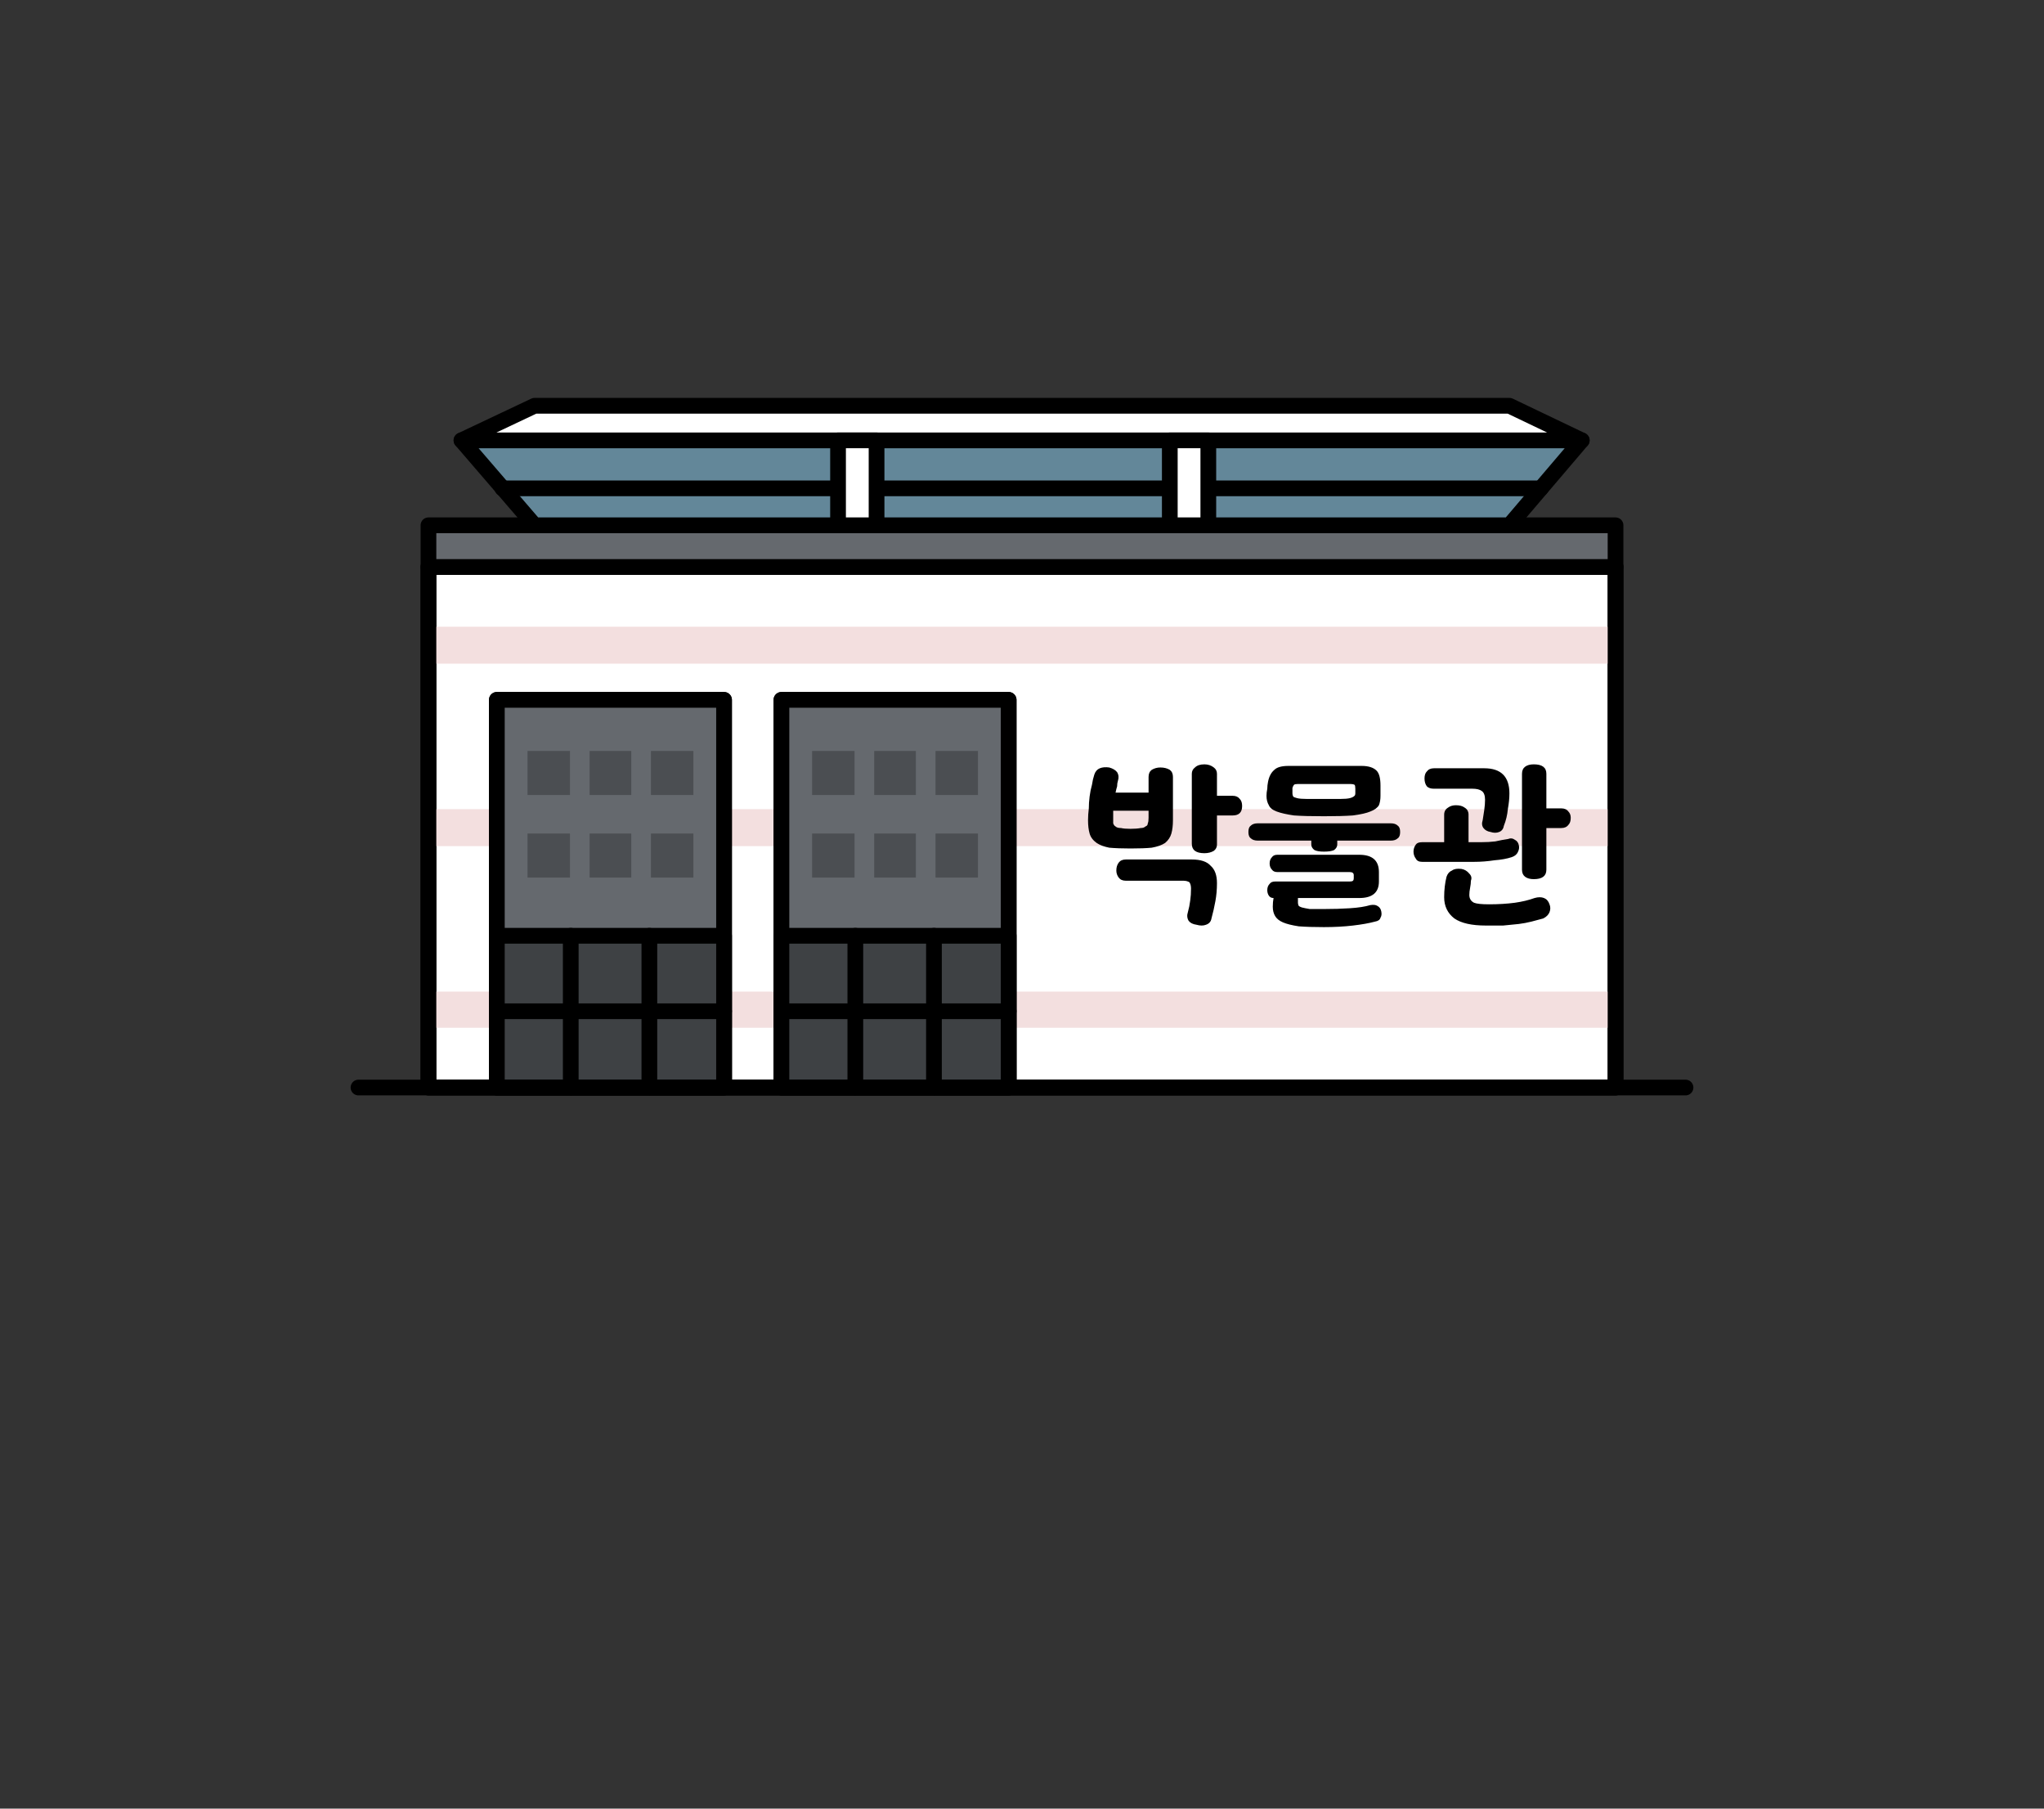 
<svg xmlns="http://www.w3.org/2000/svg" version="1.1" xmlns:xlink="http://www.w3.org/1999/xlink" preserveAspectRatio="none" x="0px" y="0px" width="130px" height="115px" viewBox="0 0 130 115">
<rect x="0" y="0" width="130" height="115" fill="#333333" stroke="none"/>
<defs>
<g id="icon_r_box_02_12_Layer3_0_FILL">
<path fill="#FFFFFF" fill-opacity="0" stroke="none" d="
M 65 -55
L -65 -55 -65 25 65 25 65 -55 Z"/>
</g>

<g id="icon_r_box_02_12_Layer3_1_FILL">
<path fill="#FFFFFF" fill-opacity="0" stroke="none" d="
M 65.05 49.95
L 65.05 24.95 -64.95 24.95 -64.95 49.95 65.05 49.95 Z"/>
</g>

<g id="icon_r_box_02_12_Layer3_2_FILL">
<path fill="#FFFFFF" fill-opacity="0" stroke="none" d="
M 65 -52.85
L 65 -57.85 -65 -57.85 -65 -52.85 65 -52.85 Z"/>
</g>

<g id="icon_r_box_02_12_Layer3_3_FILL">
<path fill="#FFFFFF" fill-opacity="0" stroke="none" d="
M 65 54.95
L 65 49.95 -65 49.95 -65 54.95 65 54.95 Z"/>
</g>

<g id="icon_r_box_02_12_Layer2_0_FILL">
<path fill="#FFFFFF" stroke="none" d="
M 80.45 43.85
L 80.45 10.75 4.95 10.75 4.95 43.85 80.45 43.85 Z"/>
</g>

<g id="icon_r_box_02_12_Layer2_1_FILL">
<path fill="#F3DFDF" stroke="none" d="
M 80.45 16.9
L 80.45 14.55 4.95 14.55 4.95 16.9 80.45 16.9 Z"/>
</g>

<g id="icon_r_box_02_12_Layer2_2_FILL">
<path fill="#F3DFDF" stroke="none" d="
M 80.45 28.5
L 80.45 26.15 4.95 26.15 4.95 28.5 80.45 28.5 Z"/>
</g>

<g id="icon_r_box_02_12_Layer2_3_FILL">
<path fill="#F3DFDF" stroke="none" d="
M 80.45 40.05
L 80.45 37.75 4.95 37.75 4.95 40.05 80.45 40.05 Z"/>
</g>

<g id="icon_r_box_02_12_Layer2_5_MEMBER_0_FILL">
<path fill="#65696E" stroke="none" d="
M 23.75 43.85
L 23.75 19.2 9.3 19.2 9.3 43.85 23.75 43.85 Z"/>
</g>

<g id="icon_r_box_02_12_Layer2_5_MEMBER_1_FILL">
<path fill="#65696E" stroke="none" d="
M 23.75 43.85
L 23.75 19.2 9.3 19.2 9.3 43.85 23.75 43.85 Z"/>
</g>

<g id="icon_r_box_02_12_Layer2_5_MEMBER_2_MEMBER_0_FILL">
<path fill="#4B4E52" stroke="none" d="
M 13.95 25.25
L 13.95 22.45 11.25 22.45 11.25 25.25 13.95 25.25 Z"/>
</g>

<g id="icon_r_box_02_12_Layer2_5_MEMBER_2_MEMBER_1_FILL">
<path fill="#4B4E52" stroke="none" d="
M 17.85 25.25
L 17.85 22.45 15.2 22.45 15.2 25.25 17.85 25.25 Z"/>
</g>

<g id="icon_r_box_02_12_Layer2_5_MEMBER_2_MEMBER_2_FILL">
<path fill="#4B4E52" stroke="none" d="
M 21.8 25.25
L 21.8 22.45 19.1 22.45 19.1 25.25 21.8 25.25 Z"/>
</g>

<g id="icon_r_box_02_12_Layer2_5_MEMBER_3_MEMBER_0_FILL">
<path fill="#4B4E52" stroke="none" d="
M 13.95 30.5
L 13.95 27.7 11.25 27.7 11.25 30.5 13.95 30.5 Z"/>
</g>

<g id="icon_r_box_02_12_Layer2_5_MEMBER_3_MEMBER_1_FILL">
<path fill="#4B4E52" stroke="none" d="
M 17.85 30.5
L 17.85 27.7 15.2 27.7 15.2 30.5 17.85 30.5 Z"/>
</g>

<g id="icon_r_box_02_12_Layer2_5_MEMBER_3_MEMBER_2_FILL">
<path fill="#4B4E52" stroke="none" d="
M 21.8 30.5
L 21.8 27.7 19.1 27.7 19.1 30.5 21.8 30.5 Z"/>
</g>

<g id="icon_r_box_02_12_Layer2_5_MEMBER_4_MEMBER_0_FILL">
<path fill="#3E4144" stroke="none" d="
M 23.75 43.85
L 23.75 34.2 9.3 34.2 9.3 43.85 23.75 43.85 Z"/>
</g>

<g id="icon_r_box_02_12_Layer2_6_MEMBER_0_FILL">
<path fill="#65696E" stroke="none" d="
M 41.85 43.85
L 41.85 19.2 27.4 19.2 27.4 43.85 41.85 43.85 Z"/>
</g>

<g id="icon_r_box_02_12_Layer2_6_MEMBER_1_FILL">
<path fill="#65696E" stroke="none" d="
M 41.85 43.85
L 41.85 19.2 27.4 19.2 27.4 43.85 41.85 43.85 Z"/>
</g>

<g id="icon_r_box_02_12_Layer2_6_MEMBER_2_MEMBER_0_FILL">
<path fill="#4B4E52" stroke="none" d="
M 32.05 25.25
L 32.05 22.45 29.35 22.45 29.35 25.25 32.05 25.25 Z"/>
</g>

<g id="icon_r_box_02_12_Layer2_6_MEMBER_2_MEMBER_1_FILL">
<path fill="#4B4E52" stroke="none" d="
M 35.95 25.25
L 35.95 22.45 33.3 22.45 33.3 25.25 35.95 25.25 Z"/>
</g>

<g id="icon_r_box_02_12_Layer2_6_MEMBER_2_MEMBER_2_FILL">
<path fill="#4B4E52" stroke="none" d="
M 39.9 25.25
L 39.9 22.45 37.2 22.45 37.2 25.25 39.9 25.25 Z"/>
</g>

<g id="icon_r_box_02_12_Layer2_6_MEMBER_3_MEMBER_0_FILL">
<path fill="#4B4E52" stroke="none" d="
M 32.05 30.5
L 32.05 27.7 29.35 27.7 29.35 30.5 32.05 30.5 Z"/>
</g>

<g id="icon_r_box_02_12_Layer2_6_MEMBER_3_MEMBER_1_FILL">
<path fill="#4B4E52" stroke="none" d="
M 35.95 30.5
L 35.95 27.7 33.3 27.7 33.3 30.5 35.95 30.5 Z"/>
</g>

<g id="icon_r_box_02_12_Layer2_6_MEMBER_3_MEMBER_2_FILL">
<path fill="#4B4E52" stroke="none" d="
M 39.9 30.5
L 39.9 27.7 37.2 27.7 37.2 30.5 39.9 30.5 Z"/>
</g>

<g id="icon_r_box_02_12_Layer2_6_MEMBER_4_MEMBER_0_FILL">
<path fill="#3E4144" stroke="none" d="
M 41.85 43.85
L 41.85 34.2 27.4 34.2 27.4 43.85 41.85 43.85 Z"/>
</g>

<g id="icon_r_box_02_12_Layer2_8_FILL">
<path fill="#65696E" stroke="none" d="
M 80.45 10.75
L 80.45 8.1 4.95 8.1 4.95 10.75 80.45 10.75 Z"/>
</g>

<g id="icon_r_box_02_12_Layer2_9_MEMBER_0_MEMBER_0_FILL">
<path fill="#638799" stroke="none" d="
M 73.7 8.1
L 78.3 2.7 7.05 2.7 11.7 8.1 73.7 8.1 Z"/>
</g>

<g id="icon_r_box_02_12_Layer2_9_MEMBER_0_MEMBER_1_FILL">
<path fill="#FFFFFF" stroke="none" d="
M 78.3 2.7
L 73.7 0.5 11.7 0.5 7.05 2.7 78.3 2.7 Z"/>
</g>

<g id="icon_r_box_02_12_Layer2_10_MEMBER_0_FILL">
<path fill="#FFFFFF" stroke="none" d="
M 33.45 8.1
L 33.45 2.7 31 2.7 31 8.1 33.45 8.1 Z"/>
</g>

<g id="icon_r_box_02_12_Layer2_10_MEMBER_1_FILL">
<path fill="#FFFFFF" stroke="none" d="
M 54.55 8.1
L 54.55 2.7 52.1 2.7 52.1 8.1 54.55 8.1 Z"/>
</g>

<g id="icon_r_box_02_12_Layer1_0_FILL">
<path fill="#000000" stroke="none" d="
M 33.35 -10.8
Q 33.35 -11.1 33.15 -11.25 32.95 -11.4 32.55 -11.4 32.2 -11.4 32 -11.25 31.8 -11.1 31.8 -10.8
L 31.8 -4.7
Q 31.8 -4.4 32 -4.25 32.2 -4.1 32.55 -4.1 32.95 -4.1 33.15 -4.25 33.35 -4.4 33.35 -4.7
L 33.35 -7.35 34.3 -7.35
Q 34.6 -7.35 34.75 -7.55 34.9 -7.7 34.9 -8 34.9 -8.25 34.75 -8.4 34.6 -8.6 34.3 -8.6
L 33.35 -8.6 33.35 -10.8
M 28.45 -3.1
Q 28.45 -3.3 28.5 -3.55 28.55 -3.8 28.55 -4 28.65 -4.25 28.45 -4.45 28.25 -4.7 27.95 -4.75 27.55 -4.8 27.35 -4.65 27.1 -4.55 27 -4.25 26.85 -3.65 26.85 -2.95 26.85 -2.1 27.5 -1.6 28.15 -1.15 29.5 -1.15 30.1 -1.15 30.6 -1.15 31.15 -1.2 31.6 -1.25 32 -1.3 32.4 -1.4 32.8 -1.5 33.15 -1.6 33.45 -1.75 33.55 -2 33.65 -2.25 33.55 -2.5 33.45 -2.8 33.2 -2.9 32.95 -3 32.6 -2.9 32.05 -2.7 31.35 -2.6 30.6 -2.5 29.7 -2.5 29 -2.5 28.75 -2.6 28.45 -2.75 28.45 -3.1
M 27.6 -8.8
Q 27.3 -8.8 27.1 -8.65 26.85 -8.5 26.85 -8.2
L 26.85 -6.45 25.45 -6.45
Q 25.15 -6.45 25.05 -6.3 24.9 -6.1 24.9 -5.85 24.9 -5.6 25.05 -5.4 25.15 -5.2 25.45 -5.2
L 28.75 -5.2
Q 29.4 -5.2 30.05 -5.3 30.7 -5.35 31.15 -5.5 31.45 -5.6 31.55 -5.85 31.65 -6.05 31.6 -6.25 31.55 -6.5 31.35 -6.6 31.15 -6.75 30.9 -6.65 30.55 -6.6 30.1 -6.5 29.7 -6.45 29.2 -6.45
L 28.4 -6.45 28.4 -8.2
Q 28.4 -8.5 28.15 -8.65 27.95 -8.8 27.6 -8.8
M 28.65 -9.85
Q 29.05 -9.85 29.25 -9.7 29.45 -9.55 29.45 -9.15 29.45 -8.85 29.4 -8.5 29.35 -8.15 29.3 -7.85 29.2 -7.55 29.35 -7.35 29.5 -7.15 29.8 -7.1 30.1 -7 30.35 -7.1 30.6 -7.2 30.65 -7.5 30.85 -8 30.9 -8.55 31 -9.1 31 -9.55 31 -10.35 30.6 -10.75 30.2 -11.15 29.4 -11.15
L 26.2 -11.15
Q 25.9 -11.15 25.75 -10.95 25.6 -10.8 25.6 -10.5 25.6 -10.2 25.75 -10 25.9 -9.85 26.2 -9.85
L 28.65 -9.85
M 16.1 -3.95
Q 15.85 -3.95 15.75 -3.8 15.6 -3.65 15.6 -3.4 15.6 -3.2 15.7 -3.05 15.8 -2.9 16 -2.9 15.95 -2.65 15.95 -2.35 15.95 -2 16.1 -1.75 16.25 -1.5 16.6 -1.35 16.95 -1.2 17.6 -1.1 18.25 -1.05 19.2 -1.05 20.2 -1.05 21.05 -1.15 21.9 -1.25 22.45 -1.4 22.75 -1.45 22.8 -1.65 22.9 -1.8 22.85 -2.05 22.8 -2.3 22.6 -2.4 22.45 -2.5 22.15 -2.45 21.65 -2.3 20.85 -2.25 20.1 -2.2 19.2 -2.2 18.65 -2.2 18.3 -2.2 18 -2.25 17.8 -2.3 17.65 -2.35 17.6 -2.4 17.55 -2.5 17.55 -2.6 17.55 -2.7 17.55 -2.75 17.55 -2.8 17.55 -2.9
L 21.45 -2.9
Q 22.7 -2.9 22.7 -3.95
L 22.7 -4.55
Q 22.7 -5.65 21.45 -5.65
L 16.25 -5.65
Q 16 -5.65 15.9 -5.5 15.75 -5.35 15.75 -5.1 15.75 -4.85 15.9 -4.7 16 -4.55 16.25 -4.55
L 20.85 -4.55
Q 21.1 -4.55 21.1 -4.35
L 21.1 -4.15
Q 21.1 -4.05 21.05 -4 21 -3.95 20.85 -3.95
L 16.1 -3.95
M 18.4 -6.55
L 18.4 -6.3
Q 18.4 -6.1 18.6 -5.95 18.8 -5.85 19.2 -5.85 19.65 -5.85 19.85 -5.95 20.05 -6.1 20.05 -6.3
L 20.05 -6.55 23.45 -6.55
Q 23.75 -6.55 23.9 -6.7 24.05 -6.8 24.05 -7.1 24.05 -7.4 23.9 -7.5 23.75 -7.65 23.45 -7.65
L 15 -7.65
Q 14.7 -7.65 14.55 -7.5 14.4 -7.4 14.4 -7.1 14.4 -6.8 14.55 -6.7 14.7 -6.55 15 -6.55
L 18.4 -6.55
M 15.6 -9.85
Q 15.55 -9.6 15.55 -9.4 15.55 -9.05 15.7 -8.8 15.8 -8.55 16.2 -8.4 16.6 -8.25 17.3 -8.15 18 -8.1 19.2 -8.1 20.35 -8.1 21.05 -8.15 21.8 -8.25 22.15 -8.4 22.55 -8.55 22.7 -8.8 22.8 -9.05 22.8 -9.4
L 22.8 -10.05
Q 22.8 -10.75 22.55 -11 22.25 -11.3 21.6 -11.3
L 16.95 -11.3
Q 16.3 -11.3 16.05 -11.05 15.75 -10.8 15.65 -10.3 15.6 -10.05 15.6 -9.85
M 17.2 -9.9
Q 17.25 -10.05 17.3 -10.1 17.35 -10.15 17.55 -10.15
L 20.9 -10.15
Q 21.05 -10.15 21.15 -10.1 21.2 -10.05 21.2 -9.85
L 21.2 -9.55
Q 21.2 -9.45 21.15 -9.4 21.05 -9.3 20.85 -9.25 20.65 -9.2 20.25 -9.2 19.85 -9.2 19.2 -9.2 18.5 -9.2 18.1 -9.2 17.7 -9.2 17.5 -9.25 17.3 -9.3 17.25 -9.35 17.2 -9.45 17.2 -9.55 17.2 -9.65 17.2 -9.7 17.2 -9.8 17.2 -9.9
M 11 -11.2
Q 10.8 -11.05 10.8 -10.8
L 10.8 -6.35
Q 10.8 -6.05 11 -5.9 11.2 -5.75 11.6 -5.75 11.95 -5.75 12.2 -5.9 12.4 -6.05 12.4 -6.3
L 12.4 -8.15 13.4 -8.15
Q 13.7 -8.15 13.85 -8.3 14 -8.45 14 -8.75 14 -9.05 13.85 -9.2 13.7 -9.4 13.4 -9.4
L 12.4 -9.4 12.4 -10.8
Q 12.4 -11.05 12.2 -11.2 11.95 -11.4 11.6 -11.4 11.2 -11.4 11 -11.2
M 6.6 -5.35
Q 6.3 -5.35 6.15 -5.15 6 -4.95 6 -4.65 6 -4.4 6.15 -4.2 6.3 -4 6.6 -4
L 10.25 -4
Q 10.5 -4 10.65 -3.9 10.75 -3.75 10.75 -3.5 10.75 -3.1 10.7 -2.75 10.65 -2.35 10.55 -2 10.45 -1.7 10.6 -1.45 10.75 -1.25 11.1 -1.2 11.45 -1.1 11.7 -1.2 12 -1.3 12.05 -1.6 12.2 -2.15 12.3 -2.7 12.4 -3.25 12.4 -3.85 12.4 -4.6 12 -4.95 11.65 -5.35 10.8 -5.35
L 6.6 -5.35
M 9.6 -10.6
Q 9.6 -10.9 9.4 -11.05 9.15 -11.2 8.8 -11.2 8.5 -11.2 8.25 -11.05 8.05 -10.9 8.05 -10.6
L 8.05 -9.6 5.95 -9.6
Q 6 -9.85 6.05 -10 6.05 -10.2 6.1 -10.35 6.2 -10.65 6.05 -10.9 5.9 -11.1 5.55 -11.2 5.2 -11.25 4.95 -11.15 4.7 -11.05 4.6 -10.75 4.5 -10.45 4.45 -10.1 4.35 -9.75 4.3 -9.35 4.25 -8.95 4.25 -8.6 4.2 -8.2 4.2 -7.85 4.2 -7.35 4.3 -7 4.4 -6.65 4.75 -6.4 5.05 -6.2 5.55 -6.1 6.1 -6.05 6.9 -6.05 7.75 -6.05 8.25 -6.1 8.8 -6.2 9.1 -6.4 9.4 -6.65 9.5 -7 9.6 -7.35 9.6 -7.85
L 9.6 -10.6
M 7.55 -7.35
Q 7.3 -7.3 6.9 -7.3 6.5 -7.3 6.3 -7.35 6.05 -7.35 5.95 -7.45 5.85 -7.5 5.8 -7.65 5.8 -7.75 5.8 -8 5.8 -8.1 5.8 -8.2 5.8 -8.3 5.8 -8.45
L 8.05 -8.45 8.05 -8
Q 8.05 -7.75 8 -7.65 8 -7.5 7.85 -7.45 7.75 -7.35 7.55 -7.35 Z"/>
</g>

<path id="icon_r_box_02_12_Layer2_0_1_STROKES" stroke="#000000" stroke-width="1" stroke-linejoin="round" stroke-linecap="round" fill="none" d="
M 80.45 43.85
L 4.95 43.85 4.95 10.75 80.45 10.75 80.45 43.85 Z"/>

<path id="icon_r_box_02_12_Layer2_4_MEMBER_0_1_STROKES" stroke="#000000" stroke-width="1" stroke-linejoin="round" stroke-linecap="round" fill="none" d="
M 0.5 43.85
L 84.9 43.85"/>

<path id="icon_r_box_02_12_Layer2_5_MEMBER_0_1_STROKES" stroke="#000000" stroke-width="1" stroke-linejoin="round" stroke-linecap="round" fill="none" d="
M 23.75 43.85
L 9.3 43.85 9.3 19.2 23.75 19.2 23.75 43.85 Z"/>

<path id="icon_r_box_02_12_Layer2_5_MEMBER_1_1_STROKES" stroke="#000000" stroke-width="1" stroke-linejoin="round" stroke-linecap="round" fill="none" d="
M 23.75 43.85
L 9.3 43.85 9.3 19.2 23.75 19.2 23.75 43.85 Z"/>

<path id="icon_r_box_02_12_Layer2_5_MEMBER_4_MEMBER_0_1_STROKES" stroke="#000000" stroke-width="1" stroke-linejoin="round" stroke-linecap="round" fill="none" d="
M 23.75 43.85
L 9.3 43.85 9.3 34.2 23.75 34.2 23.75 43.85 Z"/>

<path id="icon_r_box_02_12_Layer2_5_MEMBER_4_MEMBER_1_1_STROKES" stroke="#000000" stroke-width="1" stroke-linejoin="round" stroke-linecap="round" fill="none" d="
M 14 34.2
L 14 43.85"/>

<path id="icon_r_box_02_12_Layer2_5_MEMBER_4_MEMBER_2_1_STROKES" stroke="#000000" stroke-width="1" stroke-linejoin="round" stroke-linecap="round" fill="none" d="
M 19 34.2
L 19 43.85"/>

<path id="icon_r_box_02_12_Layer2_5_MEMBER_5_MEMBER_0_1_STROKES" stroke="#000000" stroke-width="1" stroke-linejoin="round" stroke-linecap="round" fill="none" d="
M 9.3 39
L 23.75 39"/>

<path id="icon_r_box_02_12_Layer2_6_MEMBER_0_1_STROKES" stroke="#000000" stroke-width="1" stroke-linejoin="round" stroke-linecap="round" fill="none" d="
M 41.85 43.85
L 27.4 43.85 27.4 19.2 41.85 19.2 41.85 43.85 Z"/>

<path id="icon_r_box_02_12_Layer2_6_MEMBER_1_1_STROKES" stroke="#000000" stroke-width="1" stroke-linejoin="round" stroke-linecap="round" fill="none" d="
M 41.85 43.85
L 27.4 43.85 27.4 19.2 41.85 19.2 41.85 43.85 Z"/>

<path id="icon_r_box_02_12_Layer2_6_MEMBER_4_MEMBER_0_1_STROKES" stroke="#000000" stroke-width="1" stroke-linejoin="round" stroke-linecap="round" fill="none" d="
M 41.85 43.85
L 27.4 43.85 27.4 34.2 41.85 34.2 41.85 43.85 Z"/>

<path id="icon_r_box_02_12_Layer2_6_MEMBER_4_MEMBER_1_1_STROKES" stroke="#000000" stroke-width="1" stroke-linejoin="round" stroke-linecap="round" fill="none" d="
M 32.1 34.2
L 32.1 43.85"/>

<path id="icon_r_box_02_12_Layer2_6_MEMBER_4_MEMBER_2_1_STROKES" stroke="#000000" stroke-width="1" stroke-linejoin="round" stroke-linecap="round" fill="none" d="
M 37.1 34.2
L 37.1 43.85"/>

<path id="icon_r_box_02_12_Layer2_6_MEMBER_5_MEMBER_0_1_STROKES" stroke="#000000" stroke-width="1" stroke-linejoin="round" stroke-linecap="round" fill="none" d="
M 27.4 39
L 41.85 39"/>

<path id="icon_r_box_02_12_Layer2_7_1_STROKES" stroke="#000000" stroke-width="1" stroke-linejoin="round" stroke-linecap="round" fill="none" d="
M 80.45 43.85
L 4.95 43.85 4.95 10.75 80.45 10.75 80.45 43.85 Z"/>

<path id="icon_r_box_02_12_Layer2_8_1_STROKES" stroke="#000000" stroke-width="1" stroke-linejoin="round" stroke-linecap="round" fill="none" d="
M 80.45 8.1
L 4.95 8.1 4.95 10.75 80.45 10.75 80.45 8.1 Z"/>

<path id="icon_r_box_02_12_Layer2_9_MEMBER_0_MEMBER_0_1_STROKES" stroke="#000000" stroke-width="1" stroke-linejoin="round" stroke-linecap="round" fill="none" d="
M 78.3 2.7
L 7.05 2.7 11.7 8.1 73.7 8.1 78.3 2.7 Z"/>

<path id="icon_r_box_02_12_Layer2_9_MEMBER_0_MEMBER_1_1_STROKES" stroke="#000000" stroke-width="1" stroke-linejoin="round" stroke-linecap="round" fill="none" d="
M 78.3 2.7
L 7.05 2.7 11.7 0.5 73.7 0.5 78.3 2.7 Z"/>

<path id="icon_r_box_02_12_Layer2_9_MEMBER_0_MEMBER_2_MEMBER_0_1_STROKES" stroke="#000000" stroke-width="1" stroke-linejoin="round" stroke-linecap="round" fill="none" d="
M 9.65 5.75
L 75.7 5.75"/>

<path id="icon_r_box_02_12_Layer2_10_MEMBER_0_1_STROKES" stroke="#000000" stroke-width="1" stroke-linejoin="round" stroke-linecap="round" fill="none" d="
M 33.45 8.1
L 31 8.1 31 2.7 33.45 2.7 33.45 8.1 Z"/>

<path id="icon_r_box_02_12_Layer2_10_MEMBER_1_1_STROKES" stroke="#000000" stroke-width="1" stroke-linejoin="round" stroke-linecap="round" fill="none" d="
M 54.55 8.1
L 52.1 8.1 52.1 2.7 54.55 2.7 54.55 8.1 Z"/>
</defs>

<g transform="matrix( 1, 0, 0, 1, 65,60) ">
<g transform="matrix( 1, 0, 0, 1, 0,0) ">
<use xlink:href="#icon_r_box_02_12_Layer3_0_FILL"/>
</g>

<g transform="matrix( 1, 0, 0, 1, -0.05,0.05) ">
<use xlink:href="#icon_r_box_02_12_Layer3_1_FILL"/>
</g>

<g transform="matrix( 1, 0, 0, 1, 0,-2.15) ">
<use xlink:href="#icon_r_box_02_12_Layer3_2_FILL"/>
</g>

<g transform="matrix( 1, 0, 0, 1, 0,0.05) ">
<use xlink:href="#icon_r_box_02_12_Layer3_3_FILL"/>
</g>

<g transform="matrix( 1, 0, 0, 1, -42.7,-34.7) ">
<use xlink:href="#icon_r_box_02_12_Layer2_0_FILL"/>

<use xlink:href="#icon_r_box_02_12_Layer2_0_1_STROKES"/>
</g>

<g transform="matrix( 1, 0, 0, 1, -42.7,-34.7) ">
<use xlink:href="#icon_r_box_02_12_Layer2_1_FILL"/>
</g>

<g transform="matrix( 1, 0, 0, 1, -42.7,-34.7) ">
<use xlink:href="#icon_r_box_02_12_Layer2_2_FILL"/>
</g>

<g transform="matrix( 1, 0, 0, 1, -42.7,-34.7) ">
<use xlink:href="#icon_r_box_02_12_Layer2_3_FILL"/>
</g>

<g transform="matrix( 1, 0, 0, 1, -42.7,-34.7) ">
<use xlink:href="#icon_r_box_02_12_Layer2_4_MEMBER_0_1_STROKES"/>
</g>

<g transform="matrix( 1, 0, 0, 1, -42.7,-34.7) ">
<use xlink:href="#icon_r_box_02_12_Layer2_5_MEMBER_0_FILL"/>

<use xlink:href="#icon_r_box_02_12_Layer2_5_MEMBER_0_1_STROKES"/>
</g>

<g transform="matrix( 1, 0, 0, 1, -42.7,-34.7) ">
<use xlink:href="#icon_r_box_02_12_Layer2_5_MEMBER_1_FILL"/>

<use xlink:href="#icon_r_box_02_12_Layer2_5_MEMBER_1_1_STROKES"/>
</g>

<g transform="matrix( 1, 0, 0, 1, -42.7,-34.7) ">
<use xlink:href="#icon_r_box_02_12_Layer2_5_MEMBER_2_MEMBER_0_FILL"/>
</g>

<g transform="matrix( 1, 0, 0, 1, -42.7,-34.7) ">
<use xlink:href="#icon_r_box_02_12_Layer2_5_MEMBER_2_MEMBER_1_FILL"/>
</g>

<g transform="matrix( 1, 0, 0, 1, -42.7,-34.7) ">
<use xlink:href="#icon_r_box_02_12_Layer2_5_MEMBER_2_MEMBER_2_FILL"/>
</g>

<g transform="matrix( 1, 0, 0, 1, -42.7,-34.7) ">
<use xlink:href="#icon_r_box_02_12_Layer2_5_MEMBER_3_MEMBER_0_FILL"/>
</g>

<g transform="matrix( 1, 0, 0, 1, -42.7,-34.7) ">
<use xlink:href="#icon_r_box_02_12_Layer2_5_MEMBER_3_MEMBER_1_FILL"/>
</g>

<g transform="matrix( 1, 0, 0, 1, -42.7,-34.7) ">
<use xlink:href="#icon_r_box_02_12_Layer2_5_MEMBER_3_MEMBER_2_FILL"/>
</g>

<g transform="matrix( 1, 0, 0, 1, -42.7,-34.7) ">
<use xlink:href="#icon_r_box_02_12_Layer2_5_MEMBER_4_MEMBER_0_FILL"/>

<use xlink:href="#icon_r_box_02_12_Layer2_5_MEMBER_4_MEMBER_0_1_STROKES"/>
</g>

<g transform="matrix( 1, 0, 0, 1, -42.7,-34.7) ">
<use xlink:href="#icon_r_box_02_12_Layer2_5_MEMBER_4_MEMBER_1_1_STROKES"/>
</g>

<g transform="matrix( 1, 0, 0, 1, -42.7,-34.7) ">
<use xlink:href="#icon_r_box_02_12_Layer2_5_MEMBER_4_MEMBER_2_1_STROKES"/>
</g>

<g transform="matrix( 1, 0, 0, 1, -42.7,-34.7) ">
<use xlink:href="#icon_r_box_02_12_Layer2_5_MEMBER_5_MEMBER_0_1_STROKES"/>
</g>

<g transform="matrix( 1, 0, 0, 1, -42.7,-34.7) ">
<use xlink:href="#icon_r_box_02_12_Layer2_6_MEMBER_0_FILL"/>

<use xlink:href="#icon_r_box_02_12_Layer2_6_MEMBER_0_1_STROKES"/>
</g>

<g transform="matrix( 1, 0, 0, 1, -42.7,-34.7) ">
<use xlink:href="#icon_r_box_02_12_Layer2_6_MEMBER_1_FILL"/>

<use xlink:href="#icon_r_box_02_12_Layer2_6_MEMBER_1_1_STROKES"/>
</g>

<g transform="matrix( 1, 0, 0, 1, -42.7,-34.7) ">
<use xlink:href="#icon_r_box_02_12_Layer2_6_MEMBER_2_MEMBER_0_FILL"/>
</g>

<g transform="matrix( 1, 0, 0, 1, -42.7,-34.7) ">
<use xlink:href="#icon_r_box_02_12_Layer2_6_MEMBER_2_MEMBER_1_FILL"/>
</g>

<g transform="matrix( 1, 0, 0, 1, -42.7,-34.7) ">
<use xlink:href="#icon_r_box_02_12_Layer2_6_MEMBER_2_MEMBER_2_FILL"/>
</g>

<g transform="matrix( 1, 0, 0, 1, -42.7,-34.7) ">
<use xlink:href="#icon_r_box_02_12_Layer2_6_MEMBER_3_MEMBER_0_FILL"/>
</g>

<g transform="matrix( 1, 0, 0, 1, -42.7,-34.7) ">
<use xlink:href="#icon_r_box_02_12_Layer2_6_MEMBER_3_MEMBER_1_FILL"/>
</g>

<g transform="matrix( 1, 0, 0, 1, -42.7,-34.7) ">
<use xlink:href="#icon_r_box_02_12_Layer2_6_MEMBER_3_MEMBER_2_FILL"/>
</g>

<g transform="matrix( 1, 0, 0, 1, -42.7,-34.7) ">
<use xlink:href="#icon_r_box_02_12_Layer2_6_MEMBER_4_MEMBER_0_FILL"/>

<use xlink:href="#icon_r_box_02_12_Layer2_6_MEMBER_4_MEMBER_0_1_STROKES"/>
</g>

<g transform="matrix( 1, 0, 0, 1, -42.7,-34.7) ">
<use xlink:href="#icon_r_box_02_12_Layer2_6_MEMBER_4_MEMBER_1_1_STROKES"/>
</g>

<g transform="matrix( 1, 0, 0, 1, -42.7,-34.7) ">
<use xlink:href="#icon_r_box_02_12_Layer2_6_MEMBER_4_MEMBER_2_1_STROKES"/>
</g>

<g transform="matrix( 1, 0, 0, 1, -42.7,-34.7) ">
<use xlink:href="#icon_r_box_02_12_Layer2_6_MEMBER_5_MEMBER_0_1_STROKES"/>
</g>

<g transform="matrix( 1, 0, 0, 1, -42.7,-34.7) ">
<use xlink:href="#icon_r_box_02_12_Layer2_7_1_STROKES"/>
</g>

<g transform="matrix( 1, 0, 0, 1, -42.7,-34.7) ">
<use xlink:href="#icon_r_box_02_12_Layer2_8_FILL"/>

<use xlink:href="#icon_r_box_02_12_Layer2_8_1_STROKES"/>
</g>

<g transform="matrix( 1, 0, 0, 1, -42.7,-34.7) ">
<use xlink:href="#icon_r_box_02_12_Layer2_9_MEMBER_0_MEMBER_0_FILL"/>

<use xlink:href="#icon_r_box_02_12_Layer2_9_MEMBER_0_MEMBER_0_1_STROKES"/>
</g>

<g transform="matrix( 1, 0, 0, 1, -42.7,-34.7) ">
<use xlink:href="#icon_r_box_02_12_Layer2_9_MEMBER_0_MEMBER_1_FILL"/>

<use xlink:href="#icon_r_box_02_12_Layer2_9_MEMBER_0_MEMBER_1_1_STROKES"/>
</g>

<g transform="matrix( 1, 0, 0, 1, -42.7,-34.7) ">
<use xlink:href="#icon_r_box_02_12_Layer2_9_MEMBER_0_MEMBER_2_MEMBER_0_1_STROKES"/>
</g>

<g transform="matrix( 1, 0, 0, 1, -42.7,-34.7) ">
<use xlink:href="#icon_r_box_02_12_Layer2_10_MEMBER_0_FILL"/>

<use xlink:href="#icon_r_box_02_12_Layer2_10_MEMBER_0_1_STROKES"/>
</g>

<g transform="matrix( 1, 0, 0, 1, -42.7,-34.7) ">
<use xlink:href="#icon_r_box_02_12_Layer2_10_MEMBER_1_FILL"/>

<use xlink:href="#icon_r_box_02_12_Layer2_10_MEMBER_1_1_STROKES"/>
</g>

<g transform="matrix( 1, 0, 0, 1, 0,0) ">
<use xlink:href="#icon_r_box_02_12_Layer1_0_FILL"/>
</g>
</g>
</svg>
